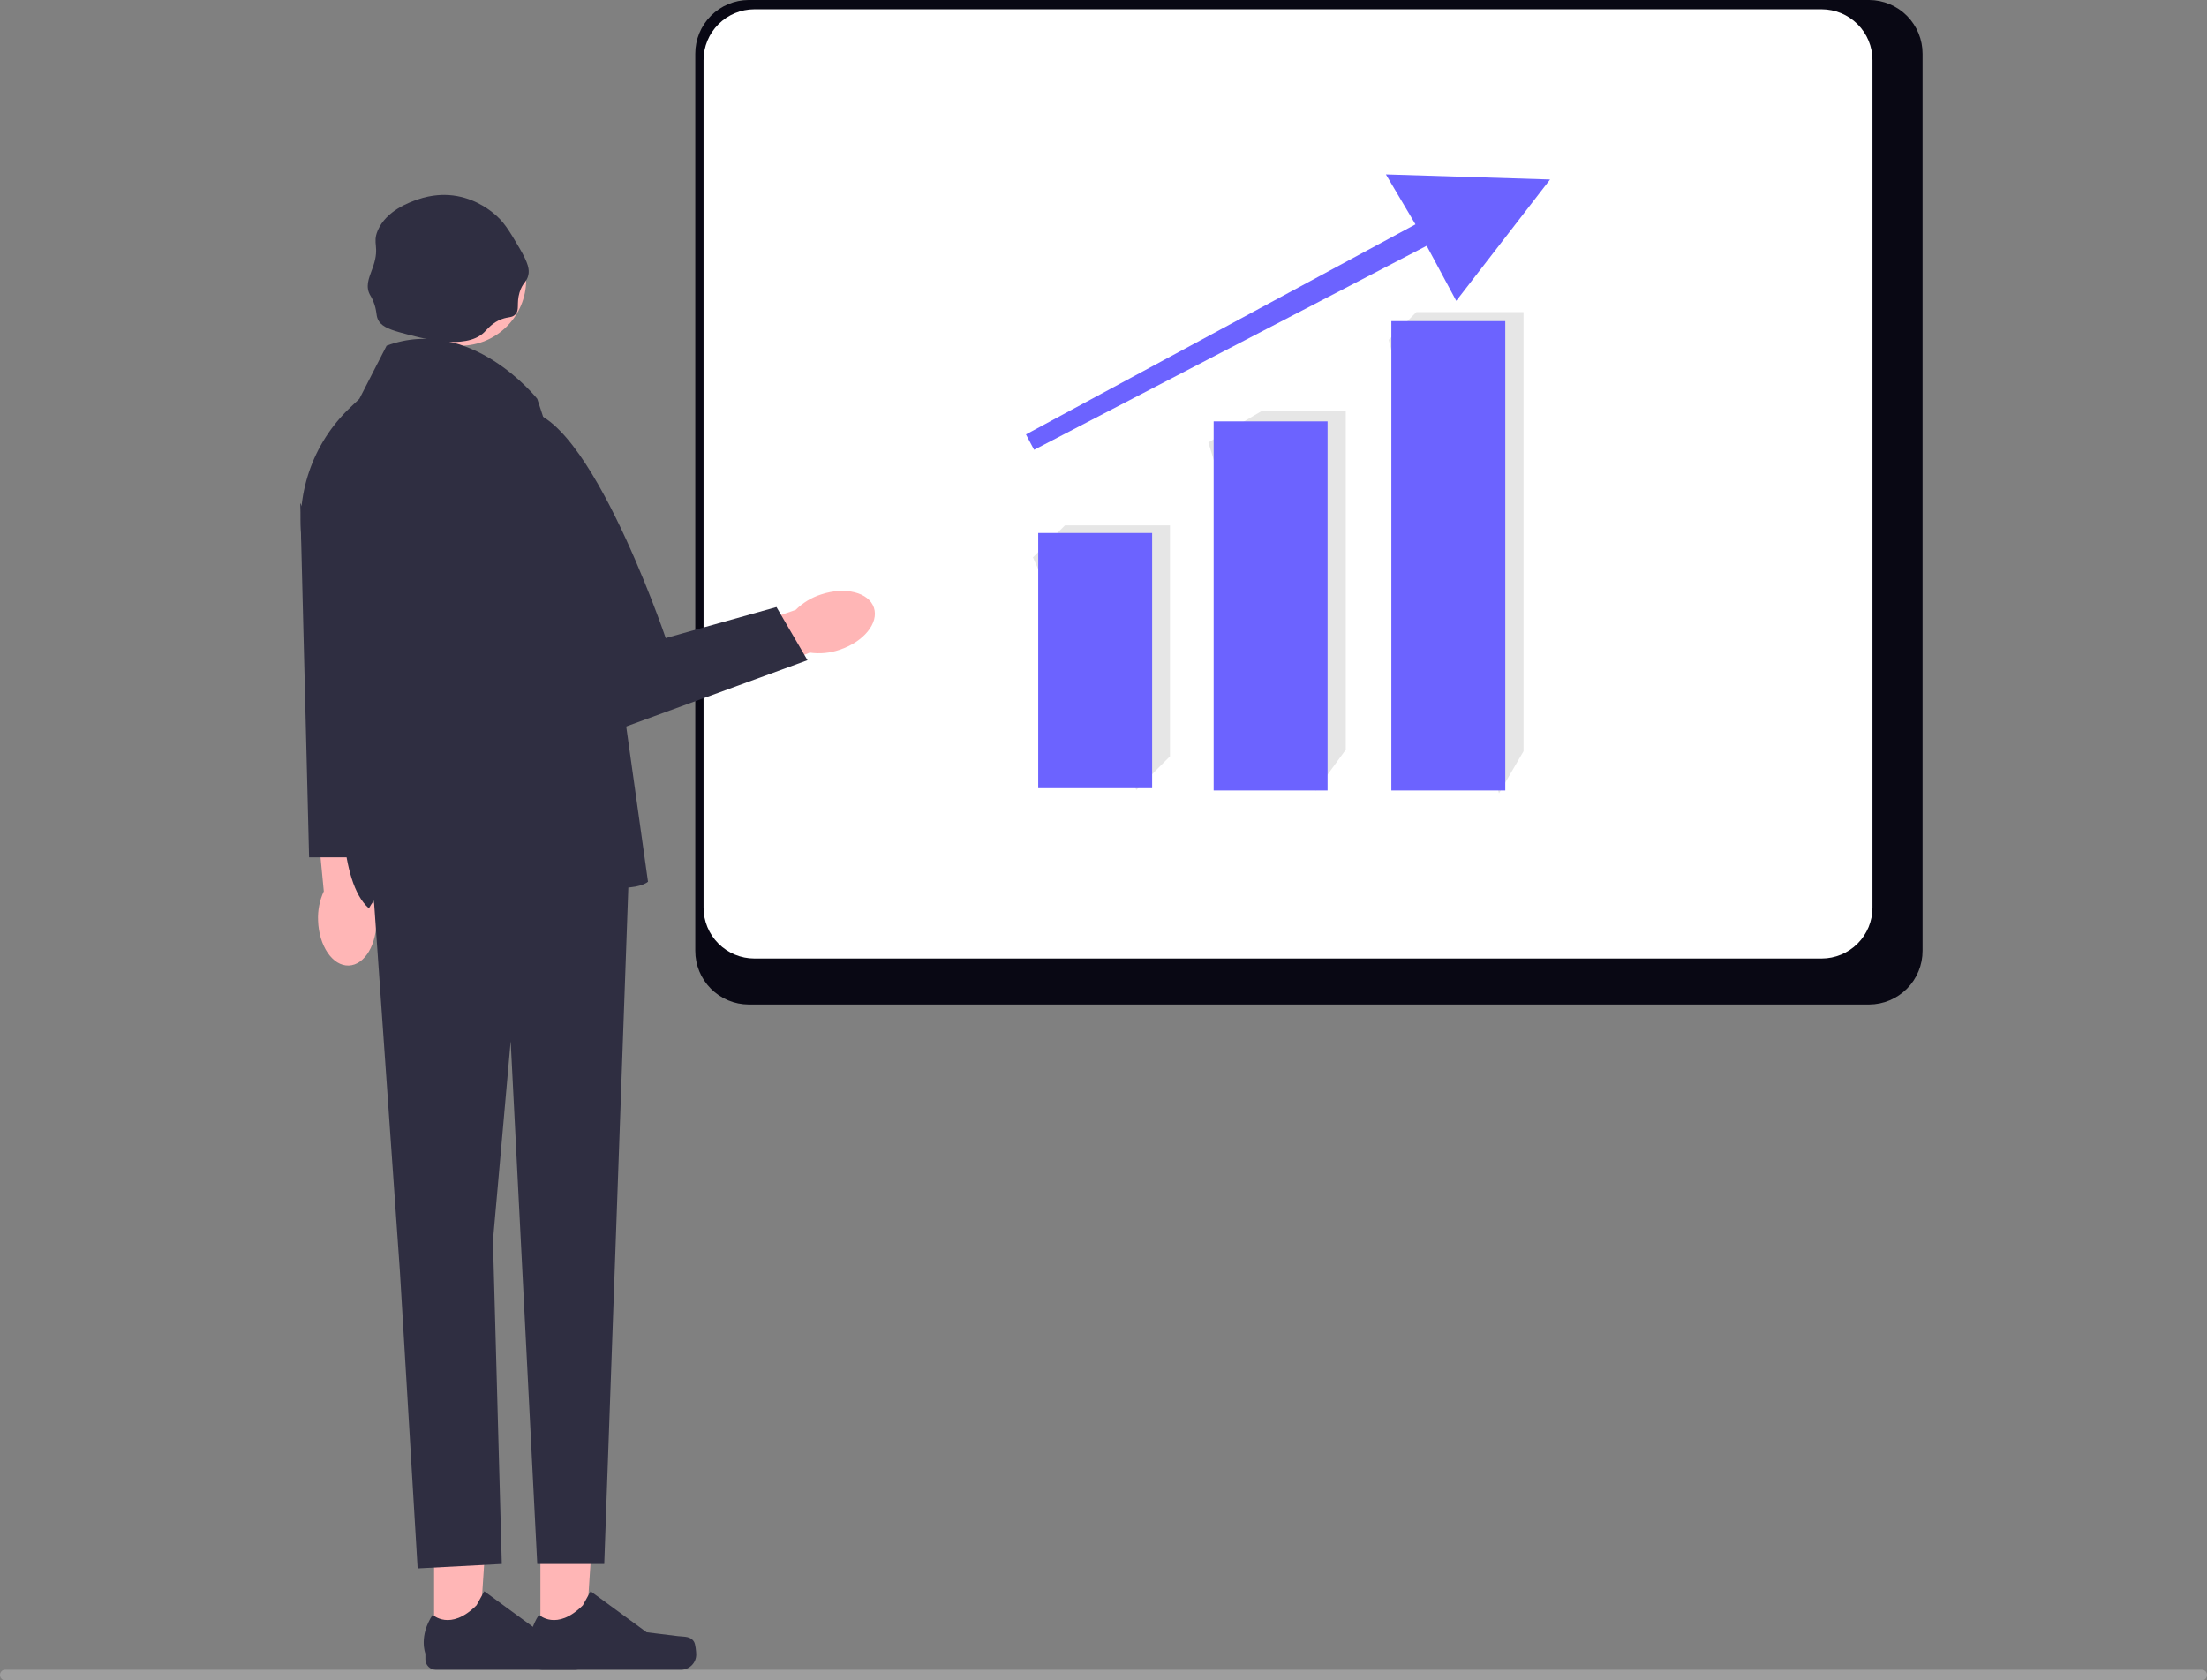<svg width="419" height="319" viewBox="0 0 419 319" fill="none" xmlns="http://www.w3.org/2000/svg">
<rect x="0" y="0" width="419" height="319" fill="#808080" stroke="none"/>
<g clip-path="url(#clip0_26_828)">
<path d="M354.867 190.705H142.132C139.435 190.691 136.854 189.608 134.954 187.693C133.055 185.778 131.992 183.188 132 180.491V10.213C131.992 7.516 133.055 4.926 134.954 3.012C136.854 1.097 139.435 0.014 142.132 0L354.867 0C357.564 0.014 360.146 1.097 362.045 3.012C363.945 4.926 365.007 7.516 365 10.213V180.491C365.007 183.188 363.945 185.778 362.045 187.693C360.146 189.607 357.564 190.691 354.867 190.705Z" fill="#090814"/>
<path d="M345.839 181.97H143.219C140.661 181.967 138.208 180.949 136.399 179.14C134.59 177.331 133.572 174.879 133.569 172.32V11.417C133.571 8.858 134.589 6.405 136.398 4.595C138.208 2.786 140.661 1.768 143.219 1.765H345.839C348.397 1.768 350.85 2.786 352.66 4.595C354.469 6.405 355.487 8.858 355.49 11.416V172.32C355.486 174.879 354.469 177.331 352.659 179.14C350.85 180.949 348.397 181.967 345.839 181.97Z" fill="white"/>
<path d="M196.106 105.818L202.183 99.74H222.124V143.582L215.735 149.971L196.106 105.818Z" fill="#E6E6E6"/>
<path d="M229.411 83.999L239.535 78.027H255.495V142.321L249.809 150.126L229.411 83.999Z" fill="#E6E6E6"/>
<path d="M263.65 64.505L268.906 59.249H289.243V142.619L284.576 150.626L263.65 64.505Z" fill="#E6E6E6"/>
<path d="M218.734 101.189H197.107V149.634H218.734V101.189Z" fill="#6C63FF"/>
<path d="M252.039 79.994H230.413V150.066H252.039V79.994Z" fill="#6C63FF"/>
<path d="M285.777 60.963H264.15V150.066H285.777V60.963Z" fill="#6C63FF"/>
<path d="M194.778 82.472L268.727 42.594L263.113 33.108L294.28 34.076L276.47 57.112L270.856 46.66L196.327 85.39L194.778 82.472Z" fill="#6C63FF"/>
</g>
<path opacity="0.4" d="M0 318C0 318.555 0.423 319 0.95 319H418.05C418.577 319 419 318.555 419 318C419 317.445 418.577 317 418.05 317H0.95C0.423 317 0 317.445 0 318Z" fill="#CCCCCC"/>
<path d="M159.392 123.364C163.957 121.856 166.879 118.279 165.919 115.374C164.959 112.47 160.481 111.337 155.915 112.846C154.083 113.424 152.416 114.432 151.053 115.786L131.793 122.417L135.098 131.389L153.734 123.899C155.636 124.175 157.576 123.991 159.392 123.364Z" fill="#FFB6B6"/>
<path d="M60.389 174.784C60.545 179.589 63.15 183.403 66.207 183.303C69.265 183.203 71.617 179.228 71.46 174.422C71.424 172.501 70.928 170.617 70.015 168.927L69.097 148.578L59.557 149.212L61.475 169.205C60.672 170.951 60.3 172.864 60.389 174.784Z" fill="#FFB6B6"/>
<path d="M82.413 311.896L90.928 311.895L93.11 278.833L82.411 279.051L82.413 311.896Z" fill="#FFB6B6"/>
<path d="M111.587 311.703C111.852 312.149 111.992 313.591 111.992 314.11C111.992 315.706 110.698 317 109.102 317H82.731C81.642 317 80.76 316.117 80.76 315.028V313.93C80.76 313.93 79.455 310.631 82.141 306.564C82.141 306.564 85.479 309.748 90.467 304.76L91.938 302.095L102.585 309.882L108.487 310.609C109.778 310.768 110.923 310.584 111.587 311.703Z" fill="#2F2E41"/>
<path d="M102.598 311.896L111.114 311.895L113.295 278.833L102.597 279.051L102.598 311.896Z" fill="#FFB6B6"/>
<path d="M131.773 311.703C132.038 312.149 132.178 313.591 132.178 314.11C132.178 315.706 130.884 317 129.288 317H102.917C101.828 317 100.945 316.117 100.945 315.028V313.93C100.945 313.93 99.641 310.631 102.326 306.564C102.326 306.564 105.665 309.748 110.653 304.76L112.123 302.095L122.771 309.882L128.673 310.609C129.964 310.768 131.109 310.584 131.773 311.703Z" fill="#2F2E41"/>
<path d="M87.368 65.636C94.286 65.636 99.894 60.028 99.894 53.11C99.894 46.192 94.286 40.584 87.368 40.584C80.45 40.584 74.842 46.192 74.842 53.11C74.842 60.028 80.45 65.636 87.368 65.636Z" fill="#FFB6B6"/>
<path d="M70.036 157.299L75.924 241.405L79.288 297.757L95.268 296.916L93.586 235.518L96.95 197.67L101.997 296.916H114.715L119.659 158.14L92.325 154.355L70.036 157.299Z" fill="#2F2E41"/>
<path d="M91.904 63.1C88.341 66.53 80.108 64.256 75.924 63.1C73.621 62.464 72.231 61.809 71.718 60.577C71.362 59.721 71.565 58.909 70.877 57.213C70.475 56.219 70.263 56.145 70.036 55.531C69.406 53.818 70.282 52.292 70.877 50.484C72.121 46.712 70.636 46.288 71.718 43.756C73.345 39.948 77.771 38.399 79.288 37.868C82.121 36.877 84.483 36.982 85.175 37.027C89.612 37.319 92.579 39.596 93.586 40.392C95.628 42.004 96.629 43.709 98.632 47.12C100.375 50.088 100.503 51.227 100.315 52.166C100.028 53.598 99.203 53.603 98.632 55.531C97.985 57.719 98.721 58.818 97.791 59.736C97.163 60.356 96.578 60.098 95.268 60.577C93.465 61.236 92.575 62.455 91.904 63.1Z" fill="#2F2E41"/>
<path d="M101.997 75.716C101.997 75.716 89.381 59.736 73.401 65.623L68.225 75.716L66.496 77.353C59.242 84.219 55.868 94.236 57.488 104.092L64.99 149.73C64.99 149.73 64.149 167.392 70.036 172.438C70.036 172.438 78.447 156.458 98.632 164.028C118.818 171.597 123.023 167.392 123.023 167.392L116.295 119.451L101.997 75.716Z" fill="#2F2E41"/>
<path d="M97.791 78.239L93.586 87.491L109.566 141.319L153.302 125.339L147.414 115.246L126.388 121.134C126.388 121.134 110.407 74.034 97.791 78.239Z" fill="#2F2E41"/>
<path d="M67.934 162.766H58.682L57 95.481L67.934 118.19V162.766Z" fill="#2F2E41"/>
<defs>
<clipPath id="clip0_26_828">
<rect width="233" height="190.705" fill="white" transform="translate(132)"/>
</clipPath>
</defs>
</svg>
